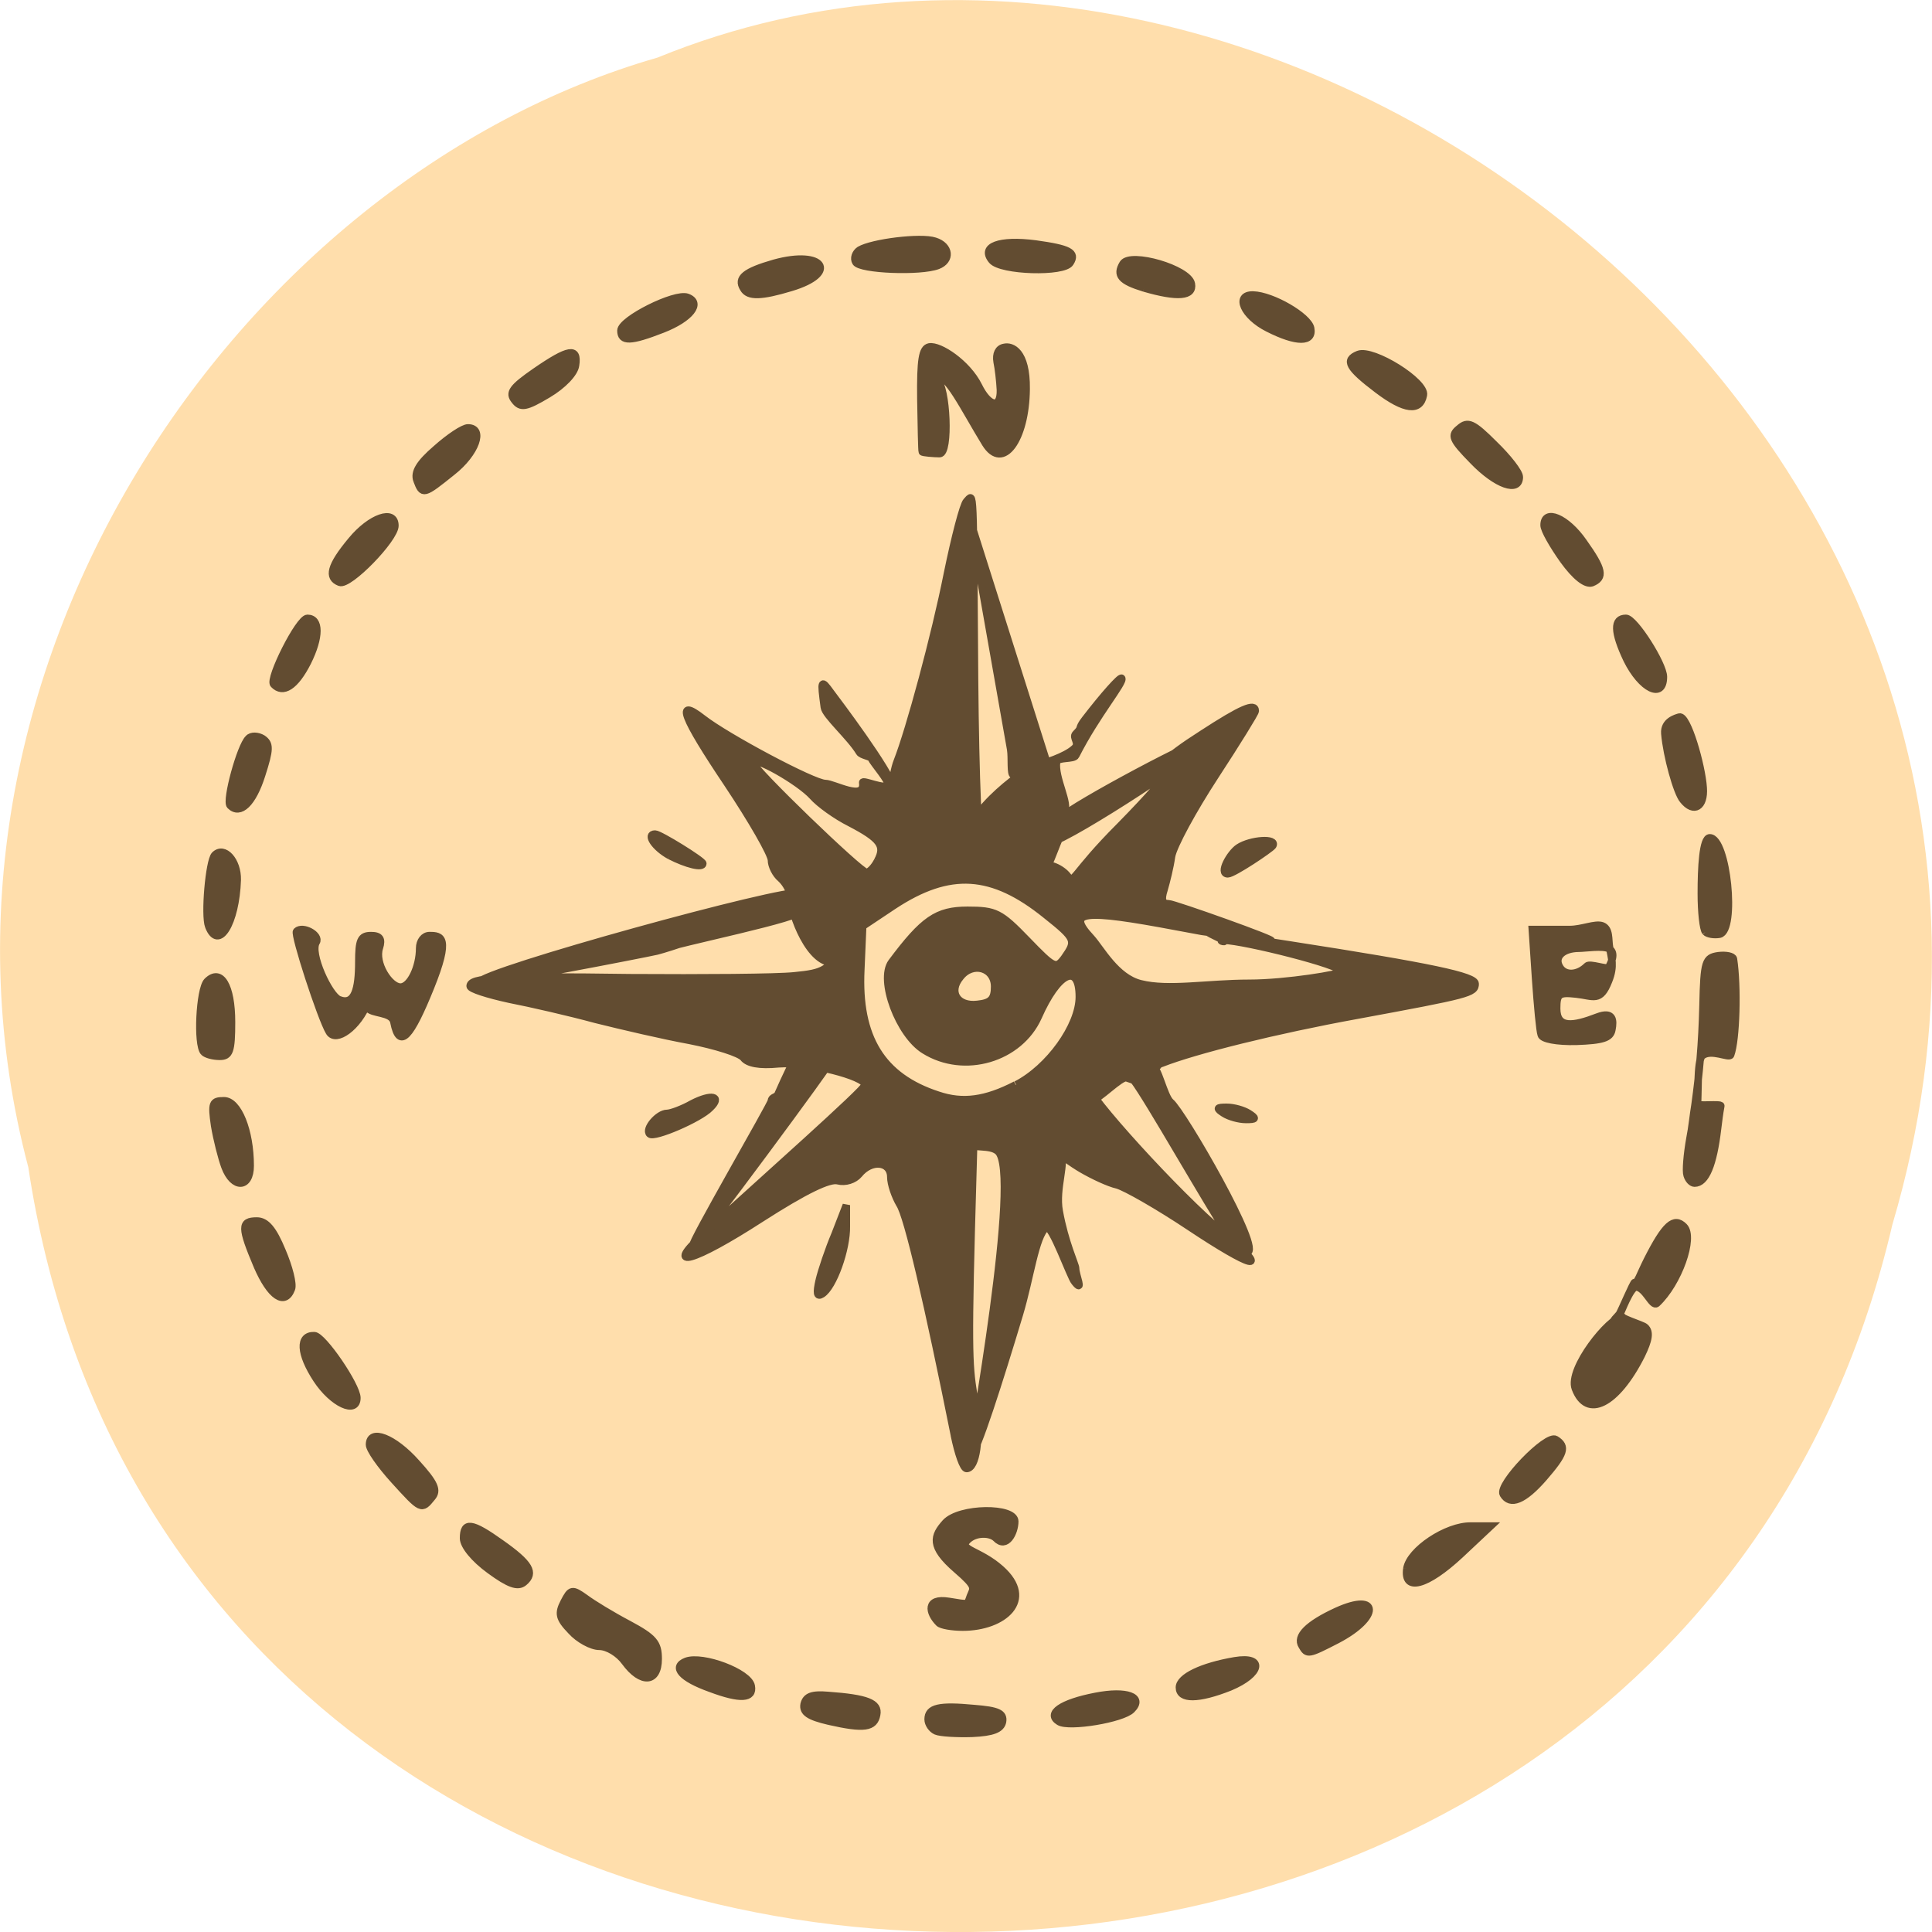 <svg xmlns="http://www.w3.org/2000/svg" viewBox="0 0 16 16"><path d="m 0.234 9.664 c 1.238 8.242 13.574 8.488 15.438 0.477 c 1.922 -6.488 -5.03 -11.789 -10.227 -9.664 c -3.48 1 -6.289 5.113 -5.211 9.188" fill="#ffdeac"/><path d="m 144.73 63.895 c -0.563 -0.25 -1.063 -0.938 -1.063 -1.563 c 0 -1.563 1.5 -1.875 6.125 -1.438 c 3.188 0.25 4 0.625 3.813 1.75 c -0.188 1 -1.313 1.437 -4.063 1.562 c -2.063 0.063 -4.25 -0.063 -4.813 -0.312 m -14.313 -1.313 c -2.688 -0.625 -3.5 -1.188 -3.313 -2.25 c 0.25 -1.063 1.063 -1.375 3.188 -1.188 c 5.188 0.375 6.813 1 6.5 2.563 c -0.313 1.75 -1.688 1.938 -6.375 0.875 m 30.75 0.063 c -1.75 -1.063 0.313 -2.5 4.875 -3.375 c 4.125 -0.813 6.5 0.063 4.813 1.75 c -1.188 1.25 -8.375 2.438 -9.688 1.625 m -46.563 -4.438 c -3.875 -1.375 -5.188 -2.875 -3.25 -3.625 c 2.188 -0.813 8.375 1.5 8.688 3.313 c 0.313 1.688 -1.438 1.813 -5.438 0.313 m 62.63 -0.125 c 0 -1.375 3 -2.813 7.375 -3.563 c 4.063 -0.688 3.563 1.75 -0.625 3.5 c -4.25 1.688 -6.75 1.688 -6.75 0.063 m -74.06 -3.438 c -0.813 -1.125 -2.313 -2.063 -3.438 -2.063 c -1 0 -2.75 -0.938 -3.75 -2.063 c -1.625 -1.688 -1.75 -2.313 -0.938 -3.875 c 0.875 -1.688 1.063 -1.75 2.813 -0.5 c 1 0.75 3.563 2.313 5.813 3.5 c 3.375 1.813 3.938 2.5 3.938 4.625 c 0 3.188 -2.25 3.375 -4.438 0.375 m 90.44 -2.125 c -0.813 -1.25 0.813 -2.875 4.625 -4.625 c 5.75 -2.625 5.813 0.813 0.063 3.813 c -3.875 2 -4 2 -4.688 0.813 m -48.5 -3.063 c -1.375 -1.375 -1.75 -3.375 1.313 -2.875 c 2.75 0.438 2.438 0.5 2.875 -0.688 c 0.438 -1.125 0.938 -1.188 -1.813 -3.563 c -3.625 -3.125 -3.063 -4.5 -1.5 -6.25 c 1.875 -2.063 9.25 -2.125 9.25 -0.188 c 0 1.5 -1.125 3.688 -2.5 2.25 c -0.75 -0.75 -2.75 -0.813 -3.813 0.25 c -1.313 1.313 1.563 1.313 4.438 3.875 c 4.625 4.125 0.375 7.75 -5.063 7.75 c -1.438 0 -2.875 -0.25 -3.188 -0.563 m -60 -7.06 c -2.063 -1.5 -3.5 -3.25 -3.5 -4.25 c 0 -2.25 1.063 -2.125 5 0.688 c 3.813 2.688 4.563 3.938 3.063 5.188 c -0.813 0.688 -2 0.25 -4.563 -1.625 m 122.5 -0.188 c 0.375 -2.438 5.313 -5.75 8.563 -5.688 h 2.625 l -4.063 3.813 c -4.5 4.188 -7.563 5 -7.125 1.875 m -135.31 -11.875 c -1.813 -2 -3.25 -4.063 -3.25 -4.688 c 0 -2.188 3.25 -0.938 6.25 2.438 c 2.5 2.75 2.875 3.688 2.063 4.625 c -1.375 1.688 -1.375 1.688 -5.063 -2.375 m 148.19 1.938 c -0.75 -1.25 5.813 -8.06 7 -7.313 c 1.5 0.938 1.188 1.875 -1.625 5.125 c -2.625 3 -4.438 3.75 -5.375 2.188 m -73.31 -7.875 c -3.5 -17.438 -6.25 -29.31 -7.313 -30.875 c -0.625 -1.063 -1.188 -2.688 -1.188 -3.625 c 0 -2.125 -2.625 -2.375 -4.25 -0.375 c -0.625 0.75 -1.813 1.125 -2.813 0.875 c -1.125 -0.313 -4.375 1.25 -10.313 5.063 c -9 5.813 -13 6.938 -7.75 2.188 c 8 -7.313 21.688 -19.438 21.688 -20.06 c 0 -1.125 -7.625 -3.125 -11.563 -2.813 c -2.563 0.25 -4.125 -0.063 -4.688 -0.813 c -0.5 -0.625 -3.688 -1.625 -7.188 -2.313 c -3.438 -0.625 -9.06 -1.938 -12.563 -2.813 c -3.438 -0.937 -8.625 -2.125 -11.5 -2.687 c -2.875 -0.625 -5.25 -1.375 -5.25 -1.75 c 0 -1.125 3.625 -1.375 21.375 -1.125 c 9.688 0.063 19.563 0 21.938 -0.25 c 3.938 -0.375 4.5 -0.75 6.5 -3.813 c 2.625 -4 2.75 1.313 -1 2 c -3.438 0.625 -6 -6.688 -6 -8.625 c 0 -0.813 -0.625 -1.938 -1.313 -2.563 c -0.688 -0.563 -1.25 -1.688 -1.25 -2.438 c 0 -0.813 -2.625 -5.375 -5.875 -10.25 c -6 -8.938 -7 -11.563 -3.313 -8.688 c 3.188 2.5 14.813 8.688 16.375 8.688 c 1.125 0 5.375 2.438 5 -0.125 c -0.063 -0.438 3 1 3.375 0.313 c 0.25 -0.438 -2 -3 -2.188 -3.5 c -0.063 -0.313 -1.375 -0.438 -1.625 -0.875 c -1.25 -2.063 -4.563 -4.938 -4.688 -6 c -0.5 -3.688 -0.438 -3.75 0.875 -1.938 c 0.75 1 7.938 10.5 8.375 12.75 c 1.063 5.688 -3.938 1.875 -2.438 2.438 c 1.688 0.688 2.188 0.125 2.25 -2.313 c 0 -1.125 0.313 -2.813 0.688 -3.75 c 1.625 -4.125 5.063 -16.813 6.688 -25 c 1 -4.875 2.125 -9.25 2.563 -9.688 c 1 -1 0.875 -2.875 1.063 23.875 c 0.125 13.375 0.5 22.5 1 23 c 1.688 1.563 7.25 2.875 8.188 1.938 c 0.625 -0.625 2.5 0.25 3.25 1.25 c 0.875 1.188 0.563 -0.25 7 -6.688 c 4 -4.063 6.875 -7.375 6.375 -7.375 c -2.063 0 -0.563 -1.625 4.625 -4.938 c 5.188 -3.375 7.06 -4.188 7.06 -3.063 c 0 0.25 -2.438 4.188 -5.375 8.688 c -2.938 4.5 -5.563 9.313 -5.813 10.75 c -0.188 1.375 -0.688 3.375 -1 4.438 c -0.438 1.375 -0.25 1.875 0.625 1.875 c 0.688 0 14.938 5.063 13.625 4.938 l -9.188 -1.25 l -3.375 -0.625 c -12.563 -2.375 -14.813 -2.125 -11.438 1.5 c 1.313 1.438 3.313 5.313 6.625 6.125 c 3.75 0.938 8.875 -0.063 14.5 -0.063 c 5 0 12.375 -1.25 12.375 -1.563 c 0 -0.875 -13 -4.125 -15.75 -4.188 c -1.125 0 0.938 0.5 -0.438 -0.188 c -2.188 -1.063 -2.25 -1.125 -0.438 -0.813 c 1.188 0.25 5.5 1 9.688 1.625 c 18.938 2.938 24.75 4.188 24.75 5.188 c 0 1.25 -0.813 1.438 -15.688 4.187 c -11 2 -21.75 4.688 -26.19 6.438 c -1.938 0.813 -2.063 -1.75 -0.625 -0.125 c 0.813 0.875 -1.375 0.5 -0.625 0.5 c 0.75 0 1.563 4.063 2.438 4.813 c 1.563 1.25 12.5 20.13 10.188 20.06 c -2.188 -0.125 -1.188 -0.125 -3.563 -4 c -4.313 -7 -11.563 -19.813 -12 -19.438 c -0.438 0.375 2.188 1 -0.5 0.125 c -0.75 -0.25 -3.938 3.125 -4.5 2.875 c -2 -0.75 0.688 -0.938 -0.5 -2.063 c -3 -3.063 0.438 -1.875 -0.188 0.125 c -0.375 1.063 12.06 14.813 18.13 19.813 c 6.75 5.625 3.688 4.625 -4.563 -0.875 c -4.125 -2.75 -8.5 -5.25 -9.625 -5.563 c -1.125 -0.25 -3.25 -1.25 -4.75 -2.125 c -2.688 -1.563 -5.75 -4.5 -6.313 -2.75 c -0.375 1.313 0.625 -3.25 3.438 0.563 c 0.875 1.188 -0.688 4.75 -0.125 7.813 c 0.75 4.188 2.188 7.188 2.188 7.625 c 0 0.938 1.125 3.375 -0.125 1.813 c -0.563 -0.625 -3.063 -7.813 -3.813 -7.25 c -1.438 1.125 -2.125 6.75 -3.563 11.563 c -2.688 8.938 -5.813 18.75 -6.375 18.563 c -0.188 -0.063 6.75 -37.563 3.5 -40.31 c -1.063 -0.938 -3.438 -0.313 -3.938 -1.063 c -1.25 -1.75 2 -1.563 1.188 -2.938 c -1.125 -1.875 -0.125 -0.063 0.188 -1.688 c 0.75 -3.5 8.875 -0.938 8.5 -1.313 c -0.375 -0.375 -1.563 -0.313 -2.688 0.125 c -1.125 0.5 -3.063 1.063 -4.313 1.313 l -2.188 4.875 l -0.313 11.125 c -0.5 18.813 -0.188 18.75 0.563 23.625 c 0.688 4.188 0.125 8.313 -1.188 8.313 c -0.438 0 -1.125 -2 -1.625 -4.438 m 8.25 -46.813 c 4.375 -2.25 8.438 -7.875 8.438 -11.75 c 0 -4.688 -2.875 -3.25 -5.5 2.687 c -2.5 5.563 -9.875 7.75 -15.188 4.438 c -3.375 -2.063 -6.125 -9.375 -4.375 -11.75 c 4.25 -5.688 6.06 -6.938 10.125 -6.938 c 3.75 0 4.375 0.313 7.938 4 c 3.625 3.75 3.875 3.875 5 2.375 c 1.625 -2.313 1.563 -2.563 -2.438 -5.75 c -7.188 -5.813 -12.875 -6.188 -20.375 -1.25 l -4.125 2.75 l -0.25 5.813 c -0.438 9.06 2.813 14.312 10.313 16.75 c 3.313 1.125 6.375 0.688 10.375 -1.375 m -2.813 -13.12 c 0 -2.563 -2.938 -3.375 -4.563 -1.313 c -1.688 2 -0.438 4 2.25 3.688 c 1.813 -0.188 2.313 -0.688 2.313 -2.375 m -15.625 -16.813 c 1.063 -2 0.375 -2.938 -3.688 -5.063 c -1.875 -0.938 -4.125 -2.563 -5 -3.563 c -1.813 -2 -8 -5.5 -8 -4.5 c 0 0.813 14.375 14.688 15.188 14.688 c 0.375 0 1.063 -0.688 1.5 -1.563 m -74.938 69.25 c -2.25 -3.438 -2.375 -5.875 -0.313 -5.813 c 1.125 0 5.688 6.688 5.688 8.313 c 0 2.25 -3.25 0.75 -5.375 -2.5 m 168.13 1.25 c -1 -2.625 4.625 -9.563 6.25 -9.563 c 0.625 0 -2.5 3.375 -1.5 1.25 c 0.563 -1.188 0.563 -0.938 1.125 -1.625 c 0.313 -0.5 1.875 -4.25 2.063 -4.25 c 0.438 0 0.563 -0.75 1.688 -3 c 2.375 -4.688 3.563 -5.75 4.875 -4.438 c 1.438 1.438 -0.75 7.563 -3.625 10.25 c -0.625 0.5 -1.5 -2.125 -2.75 -2.188 c -0.75 -0.063 -2.063 3.5 -2.188 3.688 c -0.188 0.438 3.063 1.375 3.375 1.688 c 0.688 0.625 0.5 1.688 -0.5 3.75 c -3.313 6.563 -7.25 8.563 -8.813 4.438 m -176.06 -16.375 c -2.188 -5.188 -2.188 -6 -0.063 -6 c 1.25 0 2.188 1.125 3.375 4 c 0.938 2.188 1.5 4.438 1.25 5.063 c -0.875 2.313 -2.813 1 -4.563 -3.062 m 75.06 1.938 c 0.313 -1.313 1.25 -4.125 2.125 -6.188 l 1.5 -3.875 v 2.813 c 0.063 3.063 -1.75 8.125 -3.25 9.06 c -0.688 0.438 -0.75 -0.125 -0.375 -1.812 m -79.38 -15.188 c -0.438 -1.188 -1.063 -3.625 -1.375 -5.5 c -0.438 -3 -0.313 -3.313 1.25 -3.313 c 1.875 0 3.5 4 3.5 8.688 c 0 3 -2.25 3.125 -3.375 0.125 m 195.31 1.125 c -0.188 -0.563 0 -2.75 0.375 -4.875 c 0.313 -1.563 0.438 -3.063 0.688 -4.563 c 0.563 -4.063 0.938 -8.06 1.063 -13.25 c 0.125 -5.875 0.313 -6.375 2.063 -6.625 c 1 -0.125 1.938 0.063 2 0.438 c 0.563 3.625 0.375 10.812 -0.375 12.812 c -0.188 0.5 -2.625 -0.875 -3.813 0.125 c -0.688 0.625 -0.5 5.875 -0.625 6.438 c -0.063 0.313 3.188 -0.063 3.125 0.25 c -0.188 1 -0.313 2.063 -0.438 3.063 c -0.563 4.75 -1.563 7.25 -3.063 7.25 c -0.375 0 -0.813 -0.438 -1 -1.063 m -138.56 -5.5 c -0.688 -0.625 1.125 -2.75 2.313 -2.75 c 0.5 0 2.063 -0.563 3.375 -1.313 c 2.563 -1.313 4 -1 2.375 0.563 c -1.375 1.438 -7.5 4.063 -8.06 3.5 m 76.69 -2.75 c -1.063 -0.688 -1 -0.813 0.375 -0.813 c 0.938 0 2.25 0.375 2.938 0.813 c 1.063 0.688 1 0.813 -0.375 0.813 c -0.938 0 -2.25 -0.375 -2.938 -0.813 m -60.44 -1.688 c 0 -0.5 0.688 -0.438 0.875 -0.875 c 8.188 -18.562 7.375 -5.438 7.375 -4.938 c 0 0.438 -18.313 25.19 -18.75 25.19 c -0.5 0 10.5 -18.938 10.5 -19.375 m -75.81 -6.5 c -0.938 -1 -0.563 -8.375 0.438 -9.437 c 1.813 -1.813 3.25 0.563 3.25 5.437 c 0 3.875 -0.25 4.563 -1.563 4.563 c -0.875 0 -1.813 -0.25 -2.125 -0.563 m 178.63 -2.313 c -0.188 -0.5 -0.5 -3.875 -0.75 -7.5 l -0.438 -6.563 h 5 c 1.625 0 3.375 -0.813 4.313 -0.5 c 1.063 0.375 0.813 1.875 1 2.875 c 0.25 1.375 0.688 2.5 -0.125 4.5 c -1.125 2.875 -2 2 -4.313 1.75 c -2.313 -0.25 -2.625 -0.063 -2.625 1.938 c 0 2.687 2.188 2.375 5.438 1.125 c 2.125 -0.812 2.188 0.438 1.938 1.688 c -0.188 1.125 -1.25 1.438 -4.75 1.563 c -2.625 0.063 -4.563 -0.313 -4.688 -0.875 m 6.125 -9.187 c 0.375 -0.375 2.688 0.5 2.875 0.188 c 0.25 -0.438 1.063 -1.938 0.063 -2.5 c -0.813 -0.438 -3.25 -0.063 -4 -0.063 c -2.188 0 -3.438 1.188 -2.563 2.563 c 0.688 1.125 2.375 1.063 3.625 -0.188 m -168 8.812 c -1.125 -1.875 -4.75 -13.06 -4.375 -13.437 c 0.813 -0.813 3.188 0.5 2.625 1.438 c -0.938 1.5 1.75 7.188 3.063 7.688 c 2.063 0.813 2.625 -1.375 2.625 -5.063 c 0 -2.875 0.25 -3.5 1.625 -3.5 c 1.188 0 1.5 0.438 1.125 1.625 c -0.688 2.063 1.375 5.25 2.813 5.25 c 1.313 0 2.563 -2.688 2.563 -5.188 c 0 -0.938 0.563 -1.688 1.313 -1.688 c 1.563 0 2.875 0.125 0.125 6.938 c -2.625 6.5 -4.125 8.437 -4.875 4.625 c -0.25 -1.437 -3.063 -1.063 -3.5 -1.937 c -0.688 -1.5 1 -3.25 0 -0.688 c -1.313 3.312 -4.25 5.375 -5.125 3.937 m 20 -6.625 c 0 -1.375 41.31 -12.75 42.813 -11.938 c 1.5 0.875 -15.688 6.875 -19.06 7.75 c -1.313 0.313 -23.75 4.688 -23.75 4.188 m -36.12 -7.5 c -0.563 -1.5 0.063 -8.688 0.813 -9.5 c 1.25 -1.25 3.063 0.75 3 3.313 c -0.188 5.75 -2.5 9.563 -3.813 6.188 m 199.94 0.75 c -0.313 -0.375 -0.563 -2.625 -0.563 -5.125 c 0 -3.438 0.188 -7.438 1.125 -7.438 c 2.313 0 3.563 12.375 1.313 12.875 c -0.688 0.125 -1.563 0 -1.875 -0.313 m -128.06 -2.063 c 0 -1.75 5.063 -2 7 -0.75 c 1.188 0.75 -16.375 4.313 -18.938 5.25 c -1.125 0.375 11.938 -3.25 11.938 -4.5 m -10.313 -8.125 c -1.938 -1.063 -3.188 -2.875 -1.938 -2.875 c 0.625 0 6.375 3.563 6.375 3.938 c 0 0.625 -2.125 0.125 -4.438 -1.063 m 76 -1.063 c 1.625 -1.063 5.188 -1.313 4.563 -0.25 c -0.313 0.438 -5.25 3.75 -6 3.75 c -1.25 0 0.313 -2.75 1.438 -3.5 m -26.938 3.313 c -0.313 -0.563 -9.313 -1 -9.5 -3.75 c -0.25 -4.313 8.625 -10.688 9.938 -10.75 c 0.25 0 3.375 -0.938 4.563 -2.063 c 0.813 -0.688 -0.313 -1.438 0.188 -1.938 c 1 -1 0.188 -0.563 1.25 -1.938 c 2.5 -3.25 4.688 -5.688 4.875 -5.5 c 0.438 0.438 -3.375 4.875 -6.125 10.313 c -0.25 0.563 -2.438 0.188 -2.563 0.875 c -0.313 2.125 1.813 5.688 1 6.625 c -3.75 4.438 -1.938 -3.125 -0.438 -0.375 c 0.563 1.125 0.5 2.25 -0.125 3.75 c -1.063 2.375 -2.125 6.25 -3.063 4.75 m 3.313 -7.375 c 1.125 -1.375 19.06 -11 19.688 -10.438 c 0.688 0.75 -18.375 13.188 -21.19 13.813 c -2.5 0.563 0.625 -2.25 1.5 -3.375 m -111.06 -1.563 c -0.625 -0.625 1.375 -7.938 2.438 -8.938 c 0.375 -0.438 1.25 -0.375 1.875 0 c 1 0.688 1 1.375 -0.125 4.875 c -1.188 3.75 -2.875 5.375 -4.188 4.063 m 194.06 -0.75 c -0.813 -0.938 -2.188 -5.875 -2.438 -8.875 c -0.125 -1.625 1.5 -2.063 1.938 -2.188 c 1.063 -0.313 3 6.5 3.188 9.438 c 0.188 2.563 -1.25 3.438 -2.688 1.625 m -89.44 -3.313 c -0.438 -0.063 -0.188 -2.25 -0.375 -3.438 l -5.375 -30.438 l 10.438 32.938 c 0.875 2.188 -1.813 2.063 -2.75 1.063 m -100.75 -12.25 c -0.688 -0.688 3.375 -8.813 4.5 -8.813 c 1.688 0 1.688 2.5 0 5.875 c -1.625 3.188 -3.25 4.25 -4.5 2.938 m 180.75 -3.313 c -1.75 -3.688 -1.813 -5.5 -0.125 -5.5 c 1.125 0 5 6.125 5 7.813 c 0 3.063 -2.938 1.625 -4.875 -2.313 m -171.94 -10.313 c -1.625 -0.625 -1.25 -2.188 1.563 -5.563 c 2.563 -3.125 5.813 -4.25 5.813 -2 c 0 1.75 -6.125 8.06 -7.375 7.563 m 163.44 -3 c -1.375 -1.938 -2.563 -4 -2.563 -4.625 c 0 -2.25 3 -1 5.25 2.25 c 2.625 3.688 2.813 4.75 1.125 5.438 c -0.813 0.25 -2.188 -0.813 -3.813 -3.063 m -153.12 -10.625 c -0.375 -1.063 0.313 -2.25 2.563 -4.188 c 1.75 -1.563 3.625 -2.813 4.25 -2.813 c 2.25 0 1.063 3.375 -2.125 5.875 c -3.813 3.063 -3.938 3.125 -4.688 1.125 m 141.06 -2.625 c -2.813 -2.875 -3 -3.375 -1.813 -4.313 c 1.125 -1 1.813 -0.688 4.625 2.125 c 1.875 1.813 3.375 3.75 3.375 4.375 c 0 2.125 -3.063 1.063 -6.188 -2.188 m -73.56 -1.188 c -0.063 -0.125 -0.125 -3.25 -0.188 -7 c -0.063 -5.313 0.188 -6.813 1.125 -7 c 1.375 -0.25 5.063 2.188 6.563 5.188 c 1.313 2.688 3 3.25 2.938 0.563 c -0.063 -1.188 -0.25 -2.875 -0.438 -3.75 c -0.188 -1.063 0.188 -1.813 0.938 -1.938 c 1 -0.25 3 0.5 2.938 5.563 c -0.063 6.75 -3.125 11 -5.438 7.25 c -2.875 -4.688 -5.25 -9.688 -6.438 -8.688 c -1.313 1.063 -1.25 -0.563 0 0.25 c 1.25 0.813 1.688 9.813 0.313 9.813 c -0.688 0 -2.313 -0.125 -2.313 -0.25 m -54.44 -6.875 c -0.813 -1 -0.313 -1.688 2.75 -3.813 c 4.438 -3.063 5.75 -3.313 5.375 -0.875 c -0.125 1.063 -1.688 2.688 -3.688 3.875 c -2.938 1.75 -3.625 1.875 -4.438 0.813 m 115.25 -1.438 c -3.875 -2.938 -4.438 -3.938 -2.563 -4.688 c 1.938 -0.75 9.06 3.688 8.688 5.438 c -0.438 2.25 -2.5 2 -6.125 -0.75 m -101.06 -7.875 c 0 -1.438 7.25 -5.062 8.875 -4.438 c 2 0.75 0.375 2.813 -3.313 4.25 c -4.313 1.688 -5.563 1.688 -5.563 0.188 m 86.44 -0.313 c -3.25 -1.625 -4.5 -4.5 -2 -4.438 c 2.563 0.063 7.375 2.875 7.688 4.438 c 0.375 1.938 -1.875 1.938 -5.688 0 m -70.06 -5.312 c -0.875 -1.375 0.188 -2.25 4.125 -3.375 c 6.563 -1.813 8.688 1.313 2.188 3.25 c -3.938 1.187 -5.688 1.25 -6.313 0.125 m 53.5 -0.063 c -3.063 -0.938 -3.75 -1.688 -2.813 -3.25 c 1 -1.563 8.75 0.688 9.125 2.688 c 0.313 1.687 -1.813 1.875 -6.313 0.563 m -38.5 -3.438 c -0.313 -0.5 -0.063 -1.25 0.5 -1.625 c 1.688 -1 8.188 -1.813 10.06 -1.188 c 2 0.625 2.188 2.563 0.375 3.25 c -2.313 0.875 -10.313 0.563 -10.938 -0.438 m 18.19 -0.25 c -1.563 -1.875 1 -2.813 5.813 -2.188 c 4.5 0.625 5.5 1.125 4.625 2.5 c -0.813 1.375 -9.25 1.125 -10.438 -0.313" transform="matrix(0.062 0 0 0.062 -1.221 10.374)" fill="#624c31" stroke="#624c31"/></svg>